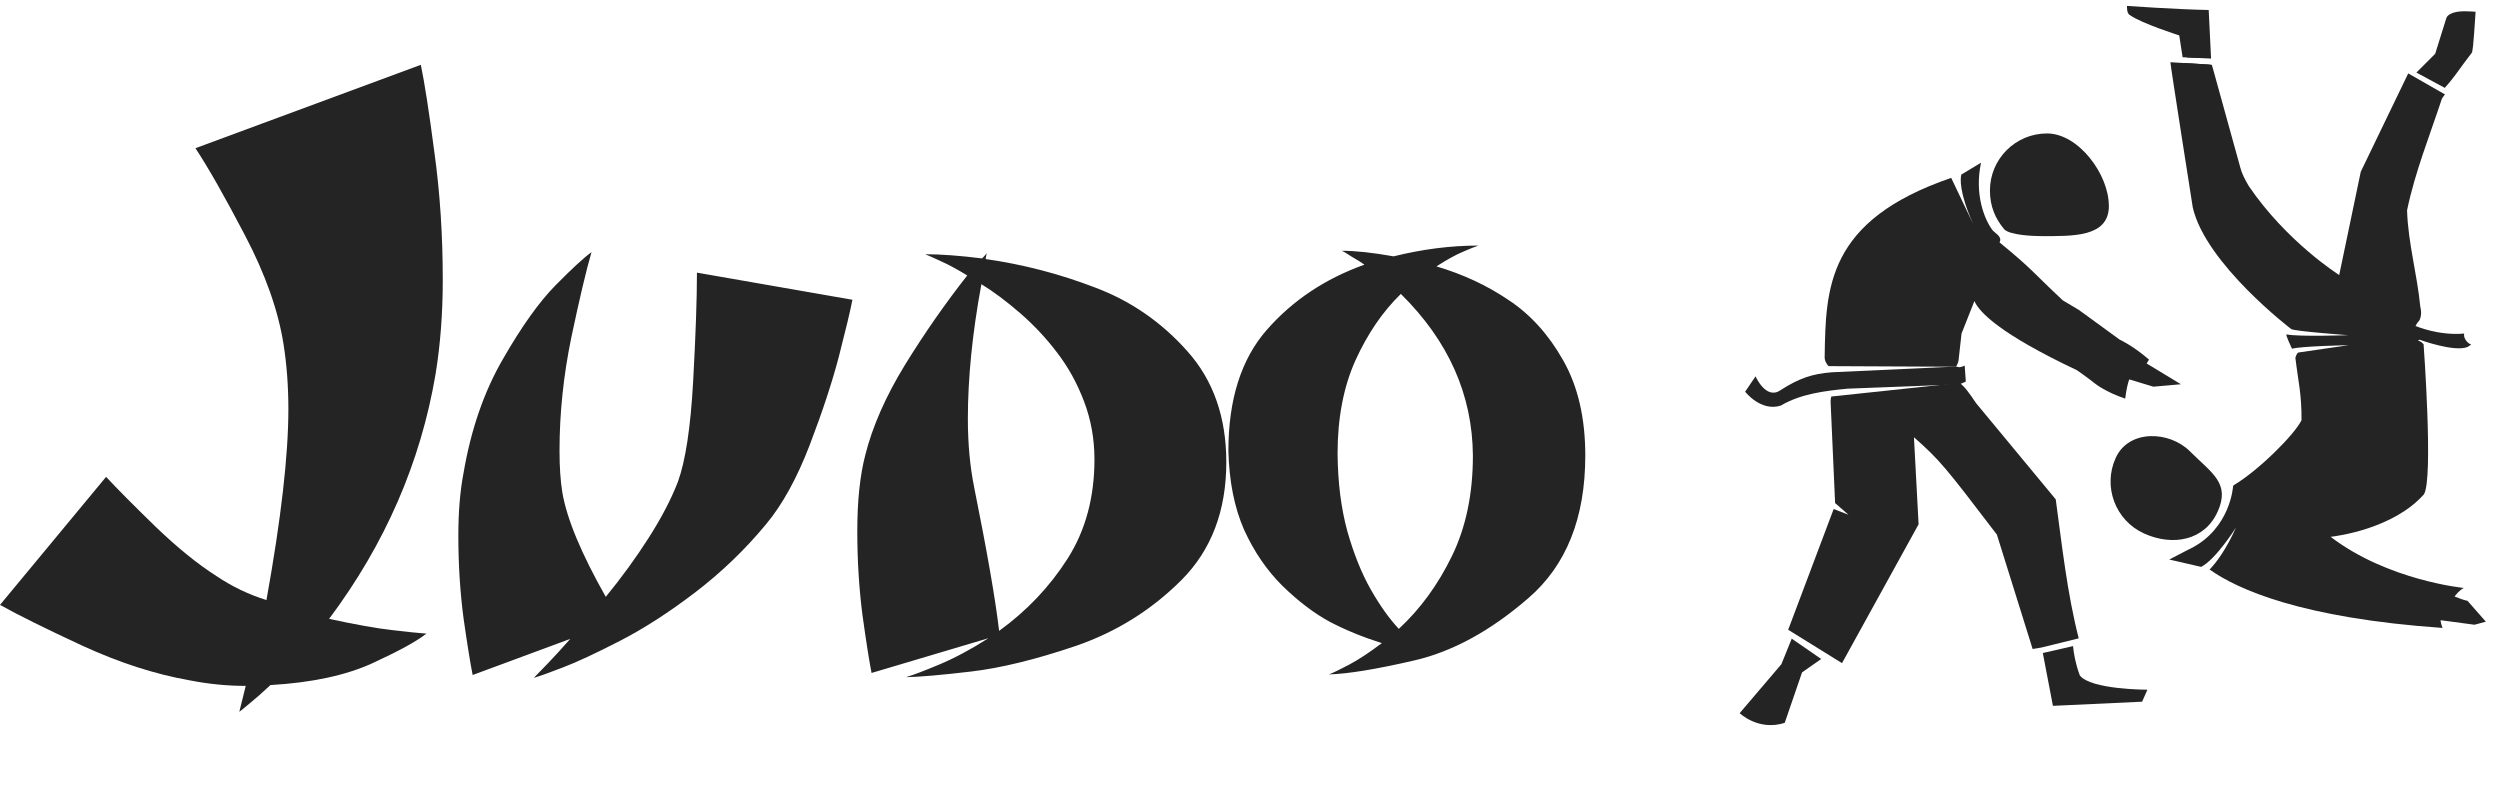 <?xml version="1.0" encoding="UTF-8" standalone="no"?>
<!-- Created with Inkscape (http://www.inkscape.org/) -->

<svg
   width="171"
   height="55"
   viewBox="0 0 45.244 14.552"
   version="1.1"
   id="svg5"
   xml:space="preserve"
   xmlns="http://www.w3.org/2000/svg"
   xmlns:svg="http://www.w3.org/2000/svg"><defs
     id="defs2" /><path
     id="path30-2-6"
     style="fill:#242424;fill-opacity:1;stroke:none;stroke-width:0.139px;stroke-linecap:butt;stroke-linejoin:miter;stroke-opacity:1"
     d="m 35.853,2.944 -0.358,0.215 c -0.016,0.064 -0.047,0.312 0.215,0.894 0.008,0.018 -0.295,-0.617 -0.398,-0.834 -2.259,0.774 -2.27,1.999 -2.29,3.244 0,0 -0.009,0.076 0.07,0.163 l 2.309,0.011 c 0.02,-0.038 0.044,-0.09 0.045,-0.124 l 0.053,-0.476 0.233,-0.589 c 0.084,0.197 0.453,0.59 1.854,1.251 0,0 0.174,0.119 0.327,0.241 0,0 0.193,0.156 0.548,0.274 0.022,-0.17 0.047,-0.279 0.073,-0.348 l 0.437,0.132 0.498,-0.044 -0.62,-0.376 0.043,-0.07 C 38.597,6.252 38.362,6.147 38.362,6.147 l -0.741,-0.539 -0.289,-0.172 c -0.578,-0.541 -0.533,-0.547 -1.145,-1.049 0.055,-0.106 -0.075,-0.158 -0.13,-0.225 -0.144,-0.194 -0.327,-0.646 -0.205,-1.218 z m -0.389,3.986 -2.322,0.246 c -0.015,0.055 -0.012,0.105 -0.012,0.105 l 0.081,1.823 0.242,0.212 -0.268,-0.104 -0.823,2.185 v 3.27e-4 l 0.974,0.604 1.386,-2.513 -0.084,-1.575 c 0.475,0.419 0.568,0.54 1.501,1.762 l 0.647,2.07 0.157,-0.026 0.677,-0.167 C 37.41,10.732 37.319,9.879 37.204,9.037 L 35.763,7.297 C 35.636,7.107 35.547,6.987 35.464,6.93 Z" /><path
     id="path35-6-0"
     style="fill:#242424;fill-opacity:1;stroke:none;stroke-width:0.139px;stroke-linecap:butt;stroke-linejoin:miter;stroke-opacity:1"
     d="m 39.743,0.332 c 5e-6,3.31e-4 -5e-6,6.01e-4 0,0.001 l 3.27e-4,-0.001 z m 0,0.001 c -0.076,0.23 -0.13,0.466 -0.165,0.706 l 0.221,0.01 c -0.032,-0.227 -0.052,-0.465 -0.056,-0.716 z M 39.279,1.126 c 8.87e-4,0.061 0.405,2.629 0.405,2.629 0.233,1.019 1.78,2.199 1.78,2.199 0.044,0.04 1.034,0.112 1.034,0.112 0,0 -0.893,0.031 -1.116,-0.014 -0.03,-0.006 0.098,0.259 0.098,0.259 0.17,-0.048 1.025,-0.064 1.025,-0.064 l -0.907,0.132 c -0.034,0.008 -0.057,0.096 -0.057,0.096 0.049,0.42 0.114,0.646 0.111,1.129 -0.113,0.243 -0.763,0.902 -1.232,1.18 l -0.002,0.012 -0.004,-0.002 c 0,0 -0.042,0.777 -0.785,1.141 l -0.001,-0.001 -0.37,0.192 0.578,0.133 c 0.268,-0.137 0.631,-0.714 0.631,-0.714 -0.182,0.406 -0.36,0.638 -0.478,0.762 0.506,0.359 1.658,0.879 4.215,1.057 -0.024,-0.063 -0.034,-0.108 -0.035,-0.14 l 0.613,0.082 0.206,-0.055 -0.332,-0.378 c -0.053,-0.009 -0.141,-0.04 -0.234,-0.078 0.04,-0.055 0.093,-0.112 0.164,-0.155 0,0 -1.376,-0.135 -2.407,-0.925 0.114,-0.013 1.135,-0.145 1.688,-0.769 0.174,-0.269 -0.006,-2.716 -0.006,-2.716 -0.034,-0.042 -0.074,-0.06 -0.105,-0.07 l 0.034,-0.012 c 0,0 0.626,0.23 0.867,0.131 l 0.066,-0.043 c -0.073,-0.025 -0.147,-0.124 -0.127,-0.2 -0.461,0.043 -0.873,-0.134 -0.873,-0.134 l -0.01,0.003 c 0.009,-0.021 0.026,-0.057 0.068,-0.101 0,0 0.063,-0.092 0.02,-0.257 -0.056,-0.582 -0.222,-1.156 -0.239,-1.741 0.142,-0.687 0.411,-1.354 0.631,-2.022 l 0.021,-0.03 c 0,0 0.03,-0.041 0.033,-0.046 l -0.664,-0.38 -0.859,1.78 -0.39,1.869 c 0,0 -0.952,-0.599 -1.639,-1.614 -0.073,-0.124 -0.127,-0.235 -0.148,-0.321 l -0.516,-1.865 c 0,0 -0.048,-0.007 -0.069,-0.01 z" /><path
     id="path36-1-6"
     style="fill:#242424;fill-opacity:1;stroke-width:0.262;stroke-linecap:round;stroke-opacity:0.495"
     d="m 38.166,3.726 c 0,0.57 -0.653,0.547 -1.224,0.547 -0.155,0 -0.558,-0.018 -0.666,-0.119 -0.167,-0.196 -0.263,-0.421 -0.263,-0.706 10e-7,-0.57 0.462,-1.033 1.033,-1.033 0.57,0 1.119,0.74 1.119,1.31 z" /><path
     id="path36-6-8-2"
     style="fill:#242424;fill-opacity:1;stroke-width:0.262;stroke-linecap:round;stroke-opacity:0.495"
     d="M 40.132,9.264 C 39.896,9.784 39.32,9.89 38.801,9.654 38.282,9.418 38.053,8.806 38.289,8.287 c 0.236,-0.519 0.971,-0.491 1.343,-0.12 0.404,0.403 0.736,0.578 0.5,1.098 z" /><path
     d="m 10.964,10.8 c 0.285,-0.348 0.543,-0.703 0.774,-1.064 0.231,-0.361 0.407,-0.699 0.529,-1.013 0.138,-0.378 0.231,-0.984 0.277,-1.819 0.046,-0.835 0.069,-1.492 0.069,-1.97 l 2.814,0.491 c -0.042,0.214 -0.124,0.556 -0.245,1.026 -0.122,0.466 -0.298,1.001 -0.529,1.605 -0.231,0.6 -0.493,1.076 -0.787,1.429 -0.382,0.462 -0.812,0.875 -1.29,1.24 -0.474,0.361 -0.927,0.653 -1.36,0.875 -0.432,0.222 -0.774,0.382 -1.026,0.478 -0.248,0.097 -0.424,0.159 -0.529,0.189 0.046,-0.046 0.128,-0.13 0.245,-0.252 0.117,-0.122 0.256,-0.273 0.415,-0.453 L 8.554,12.216 C 8.512,12.007 8.457,11.667 8.39,11.197 8.327,10.723 8.295,10.221 8.295,9.692 c 0,-0.428 0.031,-0.806 0.094,-1.133 0.134,-0.785 0.371,-1.471 0.711,-2.058 0.34,-0.592 0.657,-1.036 0.95,-1.334 0.298,-0.302 0.516,-0.504 0.655,-0.604 -0.097,0.332 -0.218,0.846 -0.365,1.542 -0.143,0.692 -0.214,1.376 -0.214,2.052 0,0.294 0.017,0.543 0.05,0.749 0.08,0.478 0.342,1.11 0.787,1.895 z m 6.81,-6.124 c 0.038,-0.038 0.061,-0.063 0.069,-0.076 0.008,-0.013 0.015,-0.021 0.019,-0.025 -0.004,0 -0.013,0.038 -0.025,0.113 0.68,0.097 1.341,0.269 1.983,0.516 0.646,0.243 1.202,0.627 1.668,1.152 0.47,0.525 0.705,1.194 0.705,2.008 0,0.881 -0.271,1.592 -0.812,2.134 -0.541,0.541 -1.177,0.938 -1.907,1.19 -0.73,0.248 -1.366,0.403 -1.907,0.466 -0.537,0.063 -0.927,0.097 -1.171,0.101 0.117,-0.034 0.317,-0.109 0.598,-0.227 0.281,-0.117 0.579,-0.277 0.894,-0.478 l -2.115,0.629 c -0.042,-0.214 -0.097,-0.562 -0.164,-1.045 -0.063,-0.487 -0.094,-0.995 -0.094,-1.523 0,-0.546 0.048,-1.005 0.145,-1.378 0.13,-0.516 0.369,-1.06 0.718,-1.63 0.352,-0.571 0.728,-1.11 1.127,-1.618 -0.185,-0.113 -0.344,-0.199 -0.478,-0.258 -0.134,-0.063 -0.229,-0.105 -0.283,-0.126 0.281,0 0.625,0.025 1.032,0.076 z m 0.308,6.741 c 0.504,-0.365 0.917,-0.801 1.24,-1.309 0.323,-0.508 0.485,-1.106 0.485,-1.794 0,-0.369 -0.063,-0.72 -0.189,-1.051 -0.126,-0.332 -0.29,-0.627 -0.491,-0.887 -0.197,-0.26 -0.42,-0.497 -0.667,-0.711 -0.248,-0.214 -0.48,-0.388 -0.699,-0.522 -0.164,0.885 -0.245,1.697 -0.245,2.436 0,0.449 0.038,0.86 0.113,1.234 0.235,1.167 0.386,2.035 0.453,2.606 z M 24.692,4.789 c -0.046,-0.034 -0.12,-0.08 -0.22,-0.138 -0.097,-0.063 -0.159,-0.101 -0.189,-0.113 0.248,0 0.56,0.034 0.938,0.101 0.525,-0.13 1.036,-0.195 1.536,-0.195 -0.055,0.017 -0.149,0.055 -0.283,0.113 -0.13,0.055 -0.29,0.143 -0.478,0.264 0.483,0.143 0.919,0.346 1.309,0.611 0.394,0.26 0.724,0.625 0.988,1.095 0.264,0.466 0.397,1.039 0.397,1.718 0,1.129 -0.344,1.989 -1.032,2.581 -0.684,0.592 -1.372,0.967 -2.065,1.127 -0.688,0.159 -1.202,0.243 -1.542,0.252 0.076,-0.029 0.197,-0.088 0.365,-0.176 0.172,-0.092 0.369,-0.222 0.592,-0.39 -0.344,-0.109 -0.657,-0.237 -0.938,-0.384 -0.281,-0.151 -0.566,-0.367 -0.856,-0.648 C 22.928,10.324 22.695,9.984 22.514,9.585 22.338,9.183 22.244,8.706 22.231,8.157 c 0,-0.927 0.231,-1.655 0.692,-2.184 0.466,-0.533 1.055,-0.927 1.769,-1.183 z m 0.661,0.529 c -0.332,0.323 -0.606,0.726 -0.825,1.209 -0.214,0.478 -0.321,1.039 -0.321,1.681 0.004,0.52 0.063,0.988 0.176,1.404 0.117,0.411 0.258,0.762 0.422,1.051 0.164,0.29 0.334,0.529 0.51,0.718 0.386,-0.357 0.705,-0.793 0.957,-1.309 0.256,-0.52 0.384,-1.129 0.384,-1.825 -0.008,-1.104 -0.443,-2.079 -1.303,-2.927 z"
     id="text36-7-6"
     style="font-size:24.565px;line-height:1.25;font-family:Karate;-inkscape-font-specification:Karate;fill:#242424;fill-opacity:1;stroke-width:0.322"
     aria-label="Judo" /><path
     id="path48-2-1"
     style="fill:#242424;fill-opacity:1;stroke:none;stroke-width:0.139px;stroke-linecap:butt;stroke-linejoin:miter;stroke-opacity:1"
     d="m 32.426,11.558 -0.187,0.462 -0.755,0.886 c 0,0 0.336,0.329 0.815,0.176 l 0.314,-0.914 0.346,-0.242 z" /><path
     id="path49-0-8"
     style="fill:#242424;fill-opacity:1;stroke:none;stroke-width:0.139px;stroke-linecap:butt;stroke-linejoin:miter;stroke-opacity:1"
     d="m 37.516,11.693 -0.546,0.125 0.183,0.956 1.614,-0.075 0.096,-0.217 c 0,0 -1.033,-7.3e-5 -1.224,-0.26 -0.078,-0.21 -0.109,-0.397 -0.122,-0.528 z" /><path
     id="path55-7-7"
     style="fill:#242424;fill-opacity:1;stroke:none;stroke-width:0.152px;stroke-linecap:butt;stroke-linejoin:miter;stroke-opacity:1"
     d="m 38.494,0.107 c 0,0 -0.011,0.139 0.054,0.167 0.204,0.148 0.891,0.367 0.891,0.367 l 0.061,0.395 0.515,0.024 -0.043,-0.879 c -0.599,-0.011 -1.479,-0.074 -1.479,-0.074 z m 1.022,1.033 0.09,0.588 0.441,-0.012 -0.026,-0.545 z" /><path
     d="m 5.956,11.2 c 0.467,0.101 0.842,0.168 1.126,0.202 0.289,0.034 0.501,0.055 0.635,0.065 -0.178,0.14 -0.508,0.32 -0.989,0.541 -0.481,0.217 -1.092,0.347 -1.834,0.39 -0.149,0.14 -0.272,0.248 -0.368,0.325 -0.091,0.077 -0.156,0.13 -0.195,0.159 l 0.116,-0.469 c -0.337,0 -0.676,-0.034 -1.018,-0.101 C 2.803,12.201 2.156,11.992 1.487,11.684 0.823,11.376 0.327,11.13 0,10.947 L 1.92,8.63 c 0.202,0.217 0.498,0.515 0.888,0.895 0.395,0.38 0.765,0.681 1.112,0.902 0.279,0.188 0.58,0.332 0.902,0.433 0.265,-1.468 0.397,-2.62 0.397,-3.458 0,-0.409 -0.029,-0.799 -0.087,-1.169 C 5.036,5.622 4.803,4.963 4.432,4.256 4.062,3.548 3.763,3.024 3.537,2.682 l 4.079,-1.509 c 0.067,0.322 0.149,0.849 0.245,1.581 0.101,0.727 0.152,1.497 0.152,2.31 0,0.602 -0.043,1.169 -0.13,1.704 C 7.613,8.366 6.971,9.843 5.956,11.2 Z"
     style="font-size:24.565px;line-height:1.25;font-family:Karate;-inkscape-font-specification:Karate;fill:#242424;fill-opacity:1;stroke-width:0.37"
     id="path1-6-8-9" /><path
     id="path57-9-2"
     style="fill:#242424;fill-opacity:1;stroke:none;stroke-width:0.157px;stroke-linecap:butt;stroke-linejoin:miter;stroke-opacity:1"
     d="m 35.556,6.616 c -0.071,0.032 -0.064,0.022 -0.096,0.03 l -0.063,-0.012 -2.242,0.103 c -0.362,0.028 -0.6,0.111 -0.932,0.324 -0.261,0.184 -0.452,-0.25 -0.452,-0.25 l -0.188,0.278 c 0,0 0.282,0.365 0.643,0.252 0.363,-0.214 0.796,-0.267 1.212,-0.307 l 2.025,-0.078 0.111,-0.049 c 8.87e-4,9.49e-4 0.002,0.002 0.003,0.003 z" /><path
     style="fill:#242424;fill-opacity:1;stroke-width:0.633"
     d="m 44.162,1.717 c -44.33,-1.784 -44.33,-1.784 0,0 z"
     id="path6-0" /><path
     d="m 44.608,0.203 c -0.115,0.001 -0.189,0.017 -0.24,0.039 -0.034,0.014 -0.058,0.031 -0.073,0.048 -0.008,0.009 -0.013,0.018 -0.017,0.025 -0.003,0.006 -0.005,0.012 -0.006,0.015 l -0.001,0.003 c -2.2e-5,6.8e-5 0,0.001 0,0.001 l -0.2,0.639 -0.34,0.34 0.513,0.277 c 0,0 0.109,-0.12 0.193,-0.235 0.097,-0.134 0.194,-0.268 0.295,-0.398 2.86e-4,-4.73e-4 0.005,-0.009 0.006,-0.012 0.002,-0.006 0.003,-0.011 0.004,-0.015 0.004,-0.019 0.011,-0.069 0.015,-0.105 0.006,-0.063 0.013,-0.145 0.019,-0.226 0.012,-0.162 0.022,-0.323 0.022,-0.323 l 0.004,-0.063 -0.063,-0.005 c -0.048,-0.003 -0.091,-0.004 -0.13,-0.004 z"
     style="fill:#242424;fill-opacity:1;stroke:none;stroke-width:0.139px;stroke-linecap:butt;stroke-linejoin:miter;stroke-opacity:1"
     id="path1-9" /></svg>
